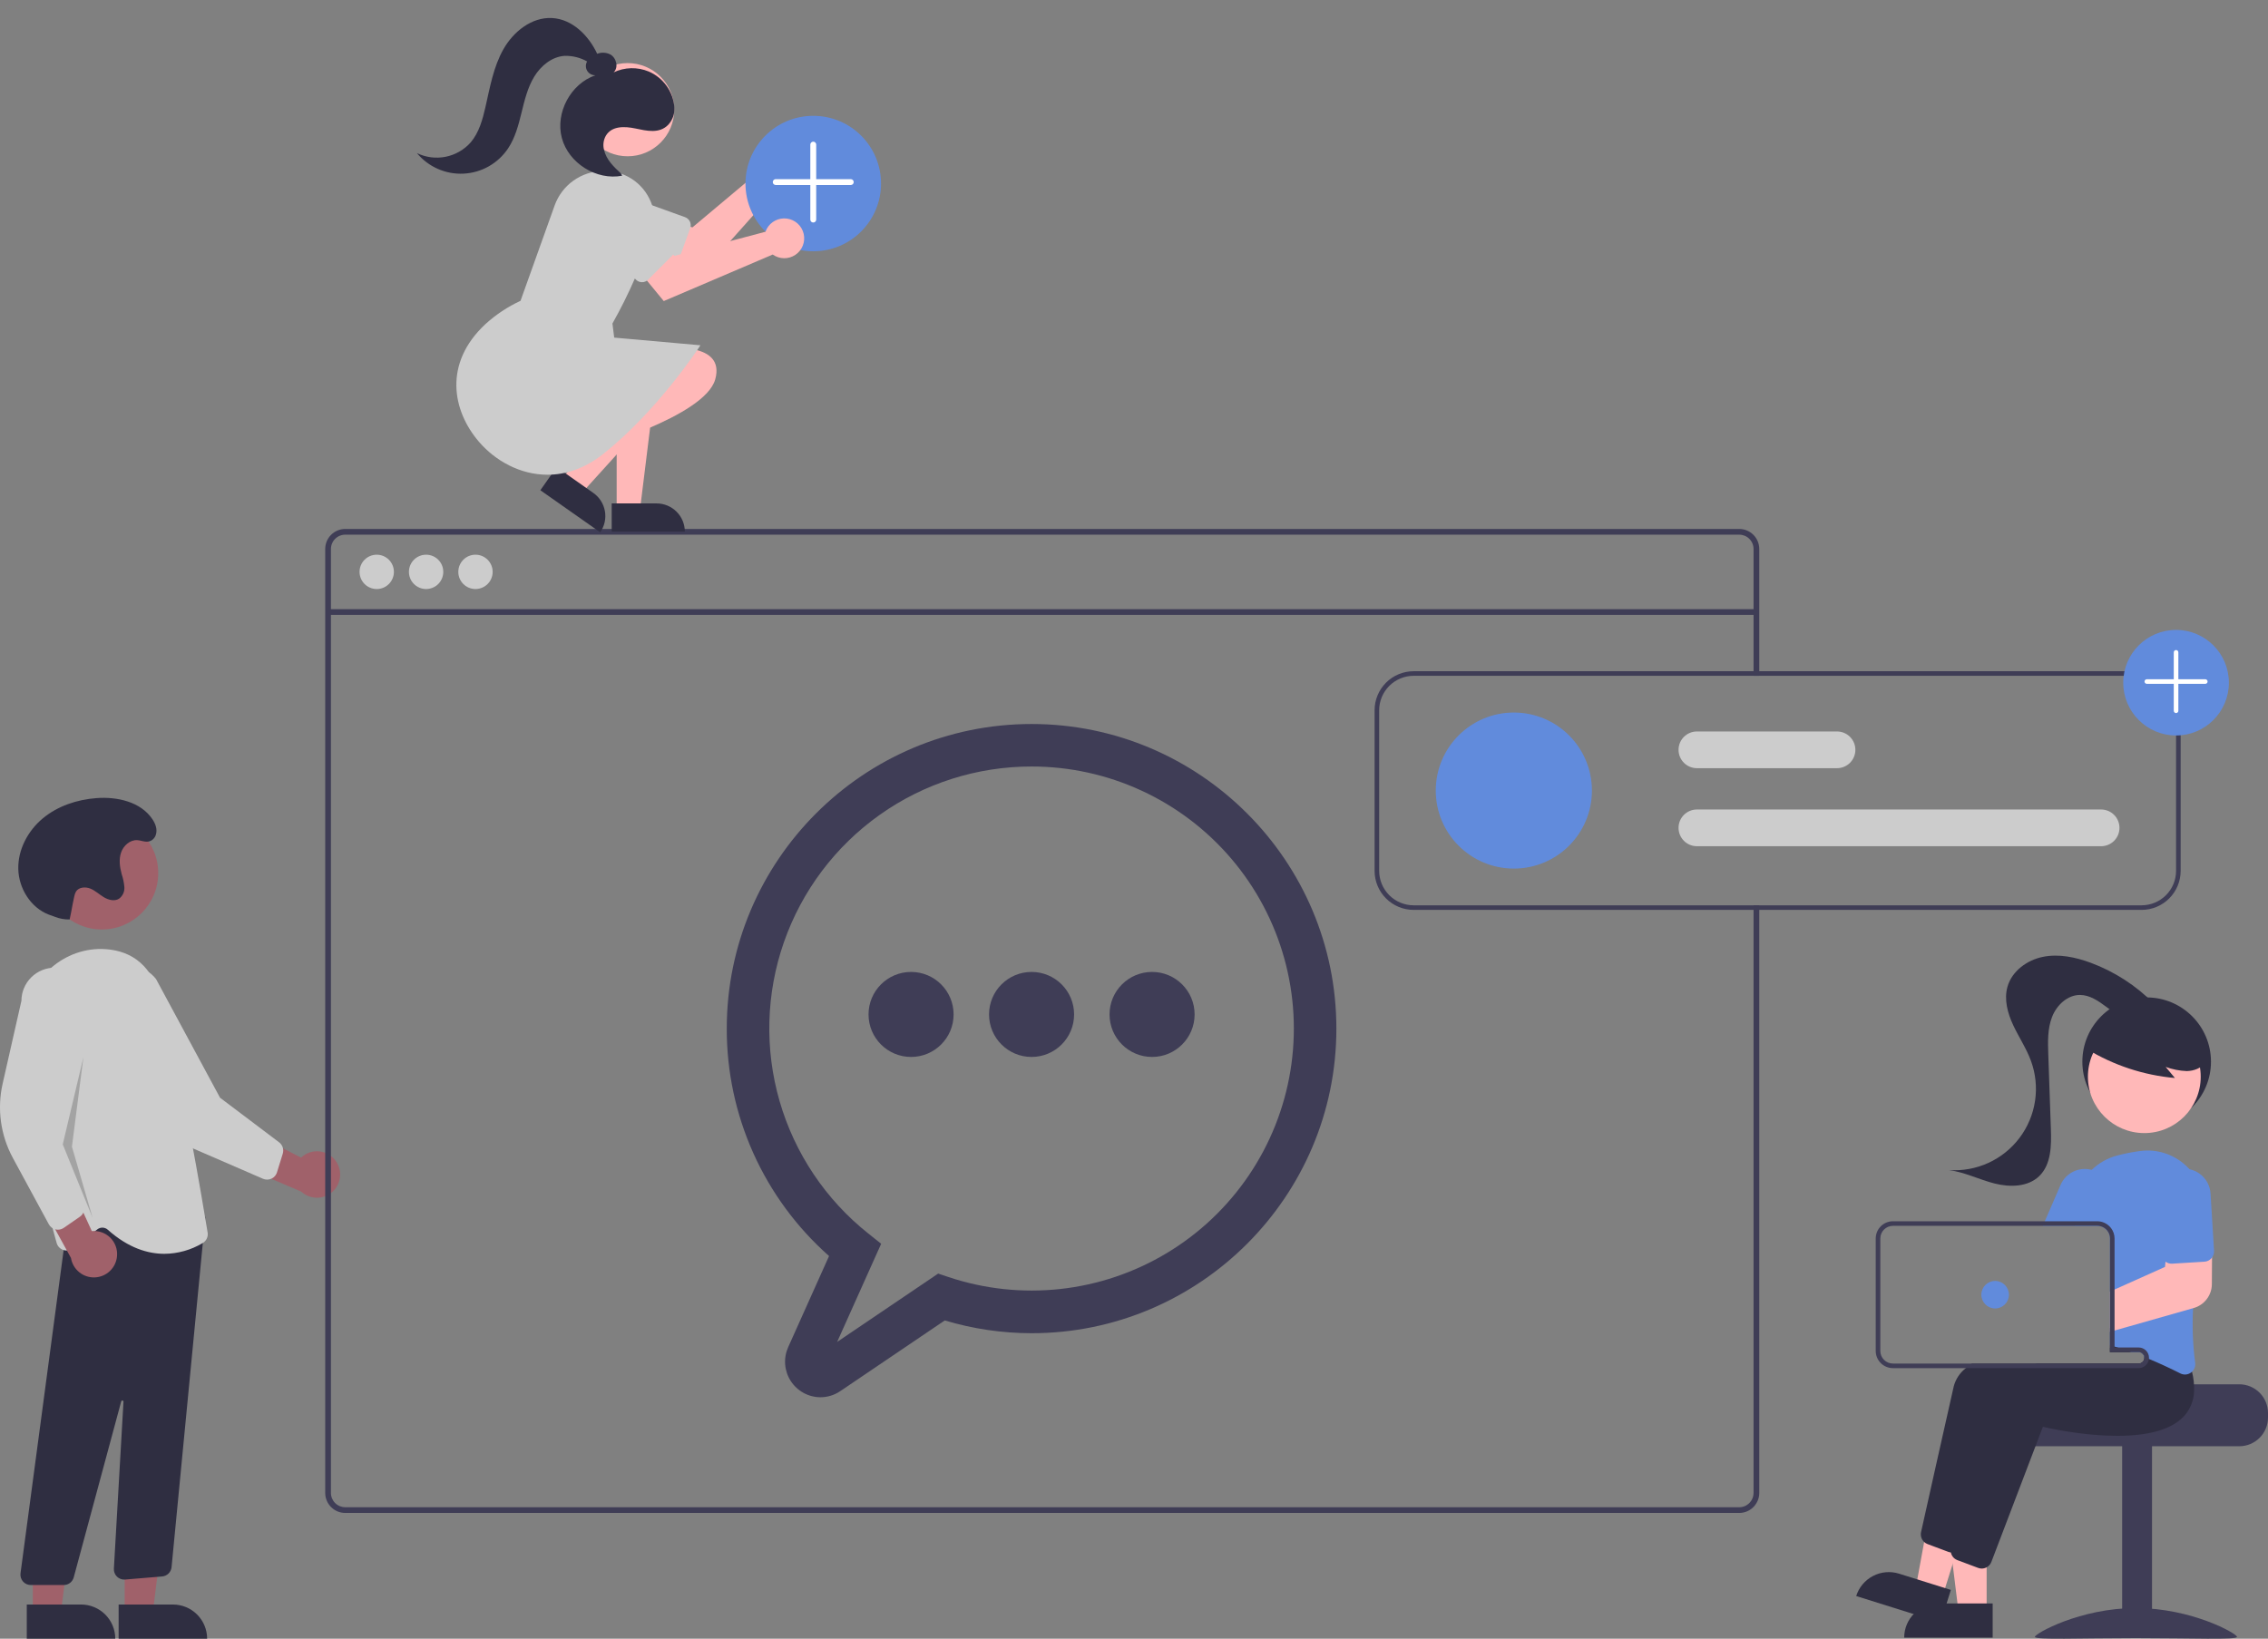 <svg width="631" height="456" viewBox="0 0 631 456" fill="none" xmlns="http://www.w3.org/2000/svg">
<rect x="0" y="0" width="631" height="456" fill="#808080" stroke="none"/>
<g clip-path="url(#clip0)">
<path d="M93.545 323.245C93.027 322.462 92.344 321.801 91.543 321.311C90.743 320.82 89.844 320.51 88.911 320.404C87.978 320.298 87.032 320.397 86.142 320.696C85.251 320.994 84.437 321.484 83.756 322.131L63.468 311.664L64.729 323.456L83.802 331.588C84.965 332.659 86.481 333.266 88.062 333.294C89.643 333.323 91.18 332.771 92.381 331.742C93.582 330.714 94.364 329.281 94.578 327.715C94.793 326.149 94.425 324.558 93.545 323.245H93.545Z" fill="#A0616A"/>
<path d="M75.514 327.992C75.147 328.16 74.749 328.249 74.345 328.254C73.941 328.258 73.541 328.177 73.17 328.017L53.898 319.661C47.309 316.805 41.982 311.654 38.908 305.165L28.776 283.79C28.029 282.83 27.478 281.732 27.155 280.558C26.832 279.385 26.744 278.16 26.895 276.953C27.046 275.745 27.434 274.58 28.036 273.522C28.639 272.465 29.444 271.537 30.405 270.791C31.367 270.044 32.466 269.495 33.64 269.174C34.814 268.852 36.04 268.766 37.248 268.918C38.455 269.071 39.621 269.46 40.678 270.064C41.735 270.667 42.663 271.473 43.408 272.434L61.217 305.46L77.661 317.876C78.132 318.233 78.481 318.726 78.663 319.288C78.844 319.85 78.848 320.455 78.675 321.019L77.061 326.23C76.888 326.789 76.548 327.281 76.087 327.642C75.911 327.781 75.718 327.898 75.514 327.992Z" fill="#CCCCCC"/>
<path d="M28.331 258.651C36.997 258.651 44.023 251.628 44.023 242.965C44.023 234.303 36.997 227.28 28.331 227.28C19.664 227.28 12.638 234.303 12.638 242.965C12.638 251.628 19.664 258.651 28.331 258.651Z" fill="#A0616A"/>
<path d="M34.687 448.73L42.52 448.729L46.246 418.53L34.685 418.53L34.687 448.73Z" fill="#A0616A"/>
<path d="M57.627 455.999L33.008 456L33.008 446.493L48.115 446.492C50.637 446.492 53.057 447.494 54.841 449.277C56.624 451.059 57.627 453.478 57.627 455.999L57.627 455.999Z" fill="#2F2E41"/>
<path d="M9.13 448.73L16.962 448.729L20.689 418.53L9.128 418.53L9.13 448.73Z" fill="#A0616A"/>
<path d="M32.07 455.999L7.451 456L7.451 446.493L22.558 446.492C25.08 446.492 27.5 447.494 29.283 449.277C31.067 451.059 32.069 453.478 32.07 455.999L32.07 455.999Z" fill="#2F2E41"/>
<path d="M6.394 440.086C6.124 439.777 5.923 439.415 5.805 439.023C5.687 438.631 5.653 438.219 5.707 437.813L19.422 335.003L53.495 340.787L57.132 338.606L47.728 436.153C47.65 436.811 47.347 437.423 46.87 437.884C46.393 438.345 45.772 438.628 45.111 438.684L34.794 439.544C34.383 439.578 33.971 439.524 33.583 439.385C33.196 439.246 32.843 439.025 32.548 438.738C32.253 438.451 32.023 438.104 31.875 437.72C31.726 437.337 31.661 436.926 31.684 436.515L34.355 390.06C34.36 389.981 34.335 389.903 34.286 389.841C34.237 389.779 34.166 389.738 34.088 389.725C34.01 389.713 33.93 389.729 33.863 389.772C33.797 389.815 33.749 389.881 33.728 389.957L20.513 438.941C20.348 439.55 19.986 440.089 19.485 440.473C18.983 440.857 18.369 441.066 17.737 441.067H8.558C8.148 441.067 7.743 440.979 7.37 440.81C6.997 440.641 6.664 440.394 6.394 440.086Z" fill="#2F2E41"/>
<path d="M29.991 342.199C29.6 341.845 29.098 341.639 28.57 341.617C28.043 341.595 27.525 341.759 27.106 342.079L20.294 347.375C19.923 347.664 19.487 347.858 19.024 347.939C18.561 348.02 18.085 347.987 17.638 347.841C17.191 347.696 16.786 347.443 16.46 347.105C16.133 346.767 15.895 346.354 15.765 345.902C12.424 334.205 4.854 304.762 6.719 284.04C7.776 272.294 17.924 263.367 29.34 264.116C37.145 264.636 42.28 269.136 44.601 277.492C50.302 298.006 56.568 335.635 57.766 342.971C57.86 343.54 57.78 344.124 57.537 344.647C57.293 345.17 56.897 345.607 56.4 345.901C53.177 347.835 49.495 348.871 45.736 348.901C41.187 348.901 35.733 347.318 29.991 342.199Z" fill="#CCCCCC"/>
<path d="M32.562 349.497C32.638 348.561 32.508 347.62 32.181 346.74C31.854 345.859 31.338 345.062 30.669 344.402C30.001 343.743 29.195 343.239 28.311 342.924C27.425 342.61 26.482 342.493 25.547 342.582L16.045 321.831L9.757 331.888L19.744 350.052C19.999 351.612 20.817 353.024 22.043 354.022C23.27 355.02 24.82 355.533 26.4 355.464C27.98 355.396 29.48 354.751 30.615 353.651C31.751 352.551 32.444 351.073 32.562 349.497Z" fill="#A0616A"/>
<path d="M15.444 342.109C15.051 342.015 14.682 341.84 14.362 341.594C14.041 341.348 13.776 341.038 13.584 340.683L3.578 322.221C0.157 315.909 -0.855 308.57 0.732 301.568L5.958 278.499C5.963 277.282 6.207 276.079 6.678 274.957C7.148 273.835 7.835 272.816 8.699 271.96C9.564 271.103 10.589 270.426 11.715 269.965C12.842 269.505 14.048 269.271 15.265 269.277C16.482 269.283 17.686 269.529 18.808 270C19.93 270.471 20.949 271.159 21.805 272.024C22.661 272.889 23.338 273.914 23.797 275.04C24.256 276.167 24.489 277.373 24.482 278.589L18.105 315.561L23.378 335.474C23.528 336.045 23.499 336.649 23.294 337.203C23.09 337.757 22.721 338.235 22.235 338.573L17.748 341.677C17.267 342.01 16.695 342.188 16.11 342.188C15.886 342.188 15.662 342.162 15.444 342.109Z" fill="#CCCCCC"/>
<path  opacity="0.2" d="M23.209 294.181L17.459 318.449L25.765 338.886L20.015 319.088L23.209 294.181Z" fill="black"/>
<path d="M19.375 255.864C17.979 255.89 16.592 255.639 15.294 255.126C14.723 254.905 14.13 254.725 13.559 254.504C8.524 252.56 5.206 247.199 5.087 241.804C4.969 236.41 7.764 231.173 11.914 227.723C16.065 224.272 21.441 222.5 26.824 222.091C32.622 221.649 39.151 223.119 42.391 227.946C43.254 229.23 43.857 230.789 43.346 232.34C43.193 232.809 42.919 233.228 42.553 233.558C41.106 234.844 39.664 233.877 38.188 233.791C36.161 233.674 34.34 235.314 33.685 237.236C33.031 239.158 33.319 241.273 33.847 243.233C34.25 244.412 34.504 245.637 34.603 246.88C34.646 247.503 34.529 248.126 34.263 248.691C33.997 249.256 33.591 249.744 33.083 250.108C31.816 250.873 30.153 250.43 28.885 249.666C27.617 248.902 26.522 247.839 25.153 247.277C23.783 246.715 21.944 246.839 21.147 248.086C20.893 248.54 20.722 249.035 20.64 249.548C19.926 252.801 20.09 252.61 19.375 255.864L19.375 255.864Z" fill="#2F2E41"/>
<path d="M483.884 147.192H96.053C94.576 147.193 93.159 147.78 92.115 148.824C91.07 149.868 90.483 151.284 90.481 152.76V415.442C90.483 416.919 91.07 418.334 92.115 419.378C93.159 420.423 94.576 421.01 96.053 421.011H483.884C484.69 421.011 485.486 420.836 486.217 420.499C486.948 420.161 487.598 419.669 488.12 419.057C488.164 419.009 488.205 418.957 488.242 418.903C488.574 418.497 488.843 418.043 489.04 417.556C489.321 416.887 489.464 416.168 489.462 415.442V251.921H487.871V415.442C487.872 416.219 487.643 416.979 487.213 417.626C486.831 418.196 486.312 418.661 485.705 418.98C485.142 419.271 484.518 419.422 483.884 419.421H96.053C94.998 419.419 93.986 419 93.24 418.254C92.493 417.508 92.073 416.497 92.072 415.442V152.761C92.073 151.706 92.493 150.694 93.24 149.948C93.986 149.203 94.998 148.783 96.053 148.782H483.884C484.94 148.782 485.954 149.201 486.701 149.947C487.449 150.693 487.869 151.705 487.871 152.761V188.058H489.462V152.761C489.46 151.283 488.872 149.867 487.826 148.822C486.78 147.778 485.362 147.192 483.884 147.192Z" fill="#3F3D56"/>
<path d="M488.662 169.514H91.275V171.106H488.662V169.514Z" fill="#3F3D56"/>
<path d="M104.813 163.91C107.452 163.91 109.591 161.772 109.591 159.134C109.591 156.496 107.452 154.358 104.813 154.358C102.174 154.358 100.035 156.496 100.035 159.134C100.035 161.772 102.174 163.91 104.813 163.91Z" fill="#CCCCCC"/>
<path d="M118.55 163.91C121.189 163.91 123.328 161.772 123.328 159.134C123.328 156.496 121.189 154.358 118.55 154.358C115.911 154.358 113.772 156.496 113.772 159.134C113.772 161.772 115.911 163.91 118.55 163.91Z" fill="#CCCCCC"/>
<path d="M132.287 163.91C134.926 163.91 137.066 161.772 137.066 159.134C137.066 156.496 134.926 154.358 132.287 154.358C129.648 154.358 127.509 156.496 127.509 159.134C127.509 161.772 129.648 163.91 132.287 163.91Z" fill="#CCCCCC"/>
<path d="M228.262 388.814C226.617 388.806 225 388.389 223.557 387.599C222.115 386.809 220.892 385.672 220 384.291C219.107 382.91 218.574 381.328 218.447 379.689C218.32 378.05 218.605 376.405 219.275 374.903L230.658 349.518C221.693 341.592 214.518 331.849 209.612 320.938C204.705 310.026 202.178 298.195 202.199 286.232C202.199 239.494 240.241 201.469 287.002 201.469C333.763 201.469 371.806 239.494 371.806 286.232C371.806 332.97 333.763 370.996 287.002 370.996C278.822 370.987 270.687 369.79 262.852 367.44L233.8 387.099C232.168 388.212 230.238 388.81 228.262 388.814ZM287.002 213.296C271.869 213.287 257.107 217.985 244.764 226.737C232.421 235.489 223.107 247.863 218.115 262.143C213.122 276.423 212.698 291.901 216.901 306.433C221.103 320.965 229.725 333.83 241.57 343.244L245.156 346.103L232.908 373.419L261.016 354.4L263.791 355.332C273.817 358.698 284.455 359.845 294.969 358.694C305.482 357.542 315.62 354.12 324.678 348.663C333.737 343.206 341.5 335.846 347.43 327.092C353.359 318.338 357.314 308.4 359.019 297.967C360.724 287.533 360.138 276.854 357.304 266.669C354.469 256.485 349.453 247.038 342.602 238.983C335.752 230.929 327.231 224.46 317.63 220.025C308.03 215.589 297.579 213.293 287.002 213.296Z" fill="#3F3D56"/>
<path d="M287.002 294.117C293.538 294.117 298.835 288.822 298.835 282.29C298.835 275.758 293.538 270.462 287.002 270.462C280.467 270.462 275.169 275.758 275.169 282.29C275.169 288.822 280.467 294.117 287.002 294.117Z" fill="#3F3D56"/>
<path d="M253.475 294.117C260.011 294.117 265.309 288.822 265.309 282.29C265.309 275.758 260.011 270.462 253.475 270.462C246.94 270.462 241.642 275.758 241.642 282.29C241.642 288.822 246.94 294.117 253.475 294.117Z" fill="#3F3D56"/>
<path d="M320.529 294.117C327.064 294.117 332.362 288.822 332.362 282.29C332.362 275.758 327.064 270.462 320.529 270.462C313.994 270.462 308.696 275.758 308.696 282.29C308.696 288.822 313.994 294.117 320.529 294.117Z" fill="#3F3D56"/>
<path d="M584.566 235.477H472.114C470.758 235.477 469.458 234.939 468.499 233.981C467.541 233.023 467.002 231.723 467.002 230.368C467.002 229.013 467.541 227.714 468.499 226.755C469.458 225.797 470.758 225.259 472.114 225.259H584.566C585.921 225.259 587.221 225.797 588.18 226.755C589.139 227.714 589.677 229.013 589.677 230.368C589.677 231.723 589.139 233.023 588.18 233.981C587.221 234.939 585.921 235.477 584.566 235.477Z" fill="#CCCCCC"/>
<path d="M511.089 213.764H472.114C470.758 213.764 469.458 213.225 468.499 212.267C467.541 211.309 467.002 210.01 467.002 208.655C467.002 207.3 467.541 206 468.499 205.042C469.458 204.084 470.758 203.546 472.114 203.546H511.089C512.444 203.546 513.744 204.084 514.703 205.042C515.661 206 516.2 207.3 516.2 208.655C516.2 210.01 515.661 211.309 514.703 212.267C513.744 213.225 512.444 213.764 511.089 213.764Z" fill="#CCCCCC"/>
<path d="M421.18 241.703C433.178 241.703 442.904 231.981 442.904 219.989C442.904 207.997 433.178 198.276 421.18 198.276C409.183 198.276 399.457 207.997 399.457 219.989C399.457 231.981 409.183 241.703 421.18 241.703Z" fill="#618BDC"/>
<path d="M595.837 186.78H393.296C390.417 186.784 387.656 187.929 385.62 189.965C383.584 192 382.439 194.759 382.435 197.637V242.341C382.439 245.219 383.584 247.978 385.62 250.013C387.656 252.049 390.417 253.194 393.296 253.198H595.837C598.717 253.194 601.477 252.049 603.513 250.013C605.549 247.978 606.695 245.219 606.699 242.341V197.637C606.695 194.759 605.549 192 603.513 189.965C601.477 187.929 598.717 186.784 595.837 186.78ZM605.421 242.341C605.418 244.881 604.408 247.316 602.611 249.111C600.814 250.907 598.378 251.917 595.837 251.921H393.296C390.755 251.917 388.32 250.907 386.523 249.111C384.726 247.316 383.715 244.881 383.712 242.341V197.637C383.715 195.097 384.726 192.663 386.523 190.867C388.32 189.071 390.755 188.061 393.296 188.058H595.837C598.378 188.061 600.814 189.071 602.611 190.867C604.408 192.663 605.418 195.097 605.421 197.637V242.341Z" fill="#3F3D56"/>
<path d="M605.421 204.662C613.537 204.662 620.117 198.086 620.117 189.973C620.117 181.861 613.537 175.285 605.421 175.285C597.305 175.285 590.726 181.861 590.726 189.973C590.726 198.086 597.305 204.662 605.421 204.662Z" fill="#618BDC"/>
<path d="M604.97 198.234C604.91 198.175 604.863 198.104 604.831 198.027C604.799 197.949 604.782 197.866 604.783 197.783V181.526C604.783 181.356 604.85 181.194 604.97 181.074C605.089 180.954 605.252 180.887 605.421 180.887C605.591 180.887 605.753 180.954 605.873 181.074C605.993 181.194 606.06 181.356 606.06 181.526V197.783C606.06 197.909 606.023 198.032 605.953 198.137C605.882 198.242 605.783 198.324 605.666 198.372C605.549 198.421 605.421 198.433 605.297 198.409C605.173 198.384 605.059 198.323 604.97 198.234Z" fill="white"/>
<path d="M596.837 190.106C596.748 190.016 596.687 189.903 596.663 189.779C596.638 189.655 596.651 189.526 596.699 189.41C596.747 189.293 596.829 189.193 596.934 189.123C597.039 189.053 597.163 189.016 597.289 189.016H613.554C613.723 189.016 613.886 189.083 614.006 189.203C614.125 189.322 614.193 189.485 614.193 189.654C614.193 189.823 614.125 189.986 614.006 190.106C613.886 190.225 613.723 190.293 613.554 190.293H597.289C597.205 190.293 597.122 190.276 597.045 190.244C596.967 190.212 596.897 190.165 596.837 190.106Z" fill="white"/>
<path d="M623.013 385.207H592.338C592.338 386.088 560.724 386.803 560.724 386.803C560.228 387.177 559.776 387.605 559.376 388.081C558.175 389.512 557.519 391.322 557.523 393.19V394.467C557.524 396.584 558.365 398.614 559.863 400.111C561.361 401.608 563.392 402.449 565.51 402.45H623.013C625.131 402.448 627.161 401.606 628.659 400.11C630.156 398.613 630.998 396.584 631 394.467V393.19C630.997 391.073 630.155 389.045 628.658 387.548C627.16 386.052 625.131 385.21 623.013 385.207Z" fill="#3F3D56"/>
<path d="M598.731 402.133H590.425V455.778H598.731V402.133Z" fill="#3F3D56"/>
<path d="M622.371 455.486C622.371 456.383 609.785 455.833 594.258 455.833C578.732 455.833 566.145 456.383 566.145 455.486C566.145 454.589 578.732 447.476 594.258 447.476C609.785 447.476 622.371 454.589 622.371 455.486Z" fill="#3F3D56"/>
<path d="M597.243 313.318C607.123 313.318 615.133 305.312 615.133 295.436C615.133 285.56 607.123 277.554 597.243 277.554C587.362 277.554 579.353 285.56 579.353 295.436C579.353 305.312 587.362 313.318 597.243 313.318Z" fill="#2F2E41"/>
<path d="M552.722 448.43L544.889 448.43L541.162 418.23L552.723 418.231L552.722 448.43Z" fill="#FFB8B8"/>
<path d="M539.293 446.193H554.4V455.7H529.782C529.782 453.179 530.784 450.76 532.568 448.977C534.351 447.195 536.771 446.193 539.293 446.193Z" fill="#2F2E41"/>
<path d="M540.494 444.06L533.021 441.716L538.51 411.786L549.541 415.246L540.494 444.06Z" fill="#FFB8B8"/>
<path d="M528.352 437.907L542.766 442.428L539.918 451.499L516.429 444.132C517.184 441.726 518.865 439.719 521.101 438.551C523.337 437.384 525.945 437.152 528.352 437.907Z" fill="#2F2E41"/>
<path d="M602.035 379.972C601.854 378.45 601.529 376.949 601.064 375.489L599.601 373.65L595.793 368.873L595.627 368.879C595.345 368.892 594.176 368.956 592.368 369.096H592.349C591.231 369.185 589.863 369.3 588.311 369.447C587.902 369.492 587.474 369.53 587.033 369.575V376.242H595.019C595.408 376.243 595.782 376.384 596.074 376.64C596.365 376.897 596.554 377.25 596.604 377.635C596.61 377.705 596.617 377.769 596.617 377.839C596.617 378.262 596.448 378.668 596.149 378.968C595.849 379.267 595.443 379.435 595.019 379.435H548.633C548.042 379.828 547.474 380.254 546.933 380.713C545.299 381.977 544.122 383.739 543.579 385.732C540.87 397.636 535.931 419.835 534.474 426.356C534.369 426.847 534.393 427.357 534.544 427.836C534.695 428.316 534.968 428.747 535.337 429.089C535.609 429.342 535.928 429.54 536.276 429.67L542.039 431.829C542.276 431.916 542.523 431.974 542.774 432.001C542.806 432.001 542.831 432.008 542.864 432.008C542.923 432.013 542.983 432.015 543.042 432.014C543.625 432.012 544.194 431.834 544.673 431.503C545.153 431.173 545.522 430.705 545.732 430.162L550.282 418.232L557.291 399.84L560.064 392.566C563.277 393.319 590.24 399.284 599.268 389.673C600.159 388.726 600.862 387.618 601.339 386.409C602.098 384.354 602.338 382.142 602.035 379.972Z" fill="#2F2E41"/>
<path d="M609.855 381.709C609.715 381.141 609.555 380.553 609.37 379.959L604.099 373.343L603.933 373.349C603.6 373.368 602.022 373.451 599.601 373.649C596.853 373.879 593.013 374.25 588.7 374.831C588.573 374.844 588.439 374.863 588.311 374.882C587.889 374.939 587.461 374.997 587.033 375.061V376.242H595.02C595.408 376.243 595.782 376.384 596.074 376.64C596.365 376.897 596.554 377.25 596.604 377.635C596.61 377.705 596.617 377.769 596.617 377.839C596.617 378.262 596.448 378.668 596.149 378.968C595.849 379.267 595.443 379.435 595.02 379.435H566.791C565.558 379.838 564.37 380.259 563.233 380.713C557.265 383.076 552.799 386.173 551.885 390.203C551.578 391.557 551.24 393.045 550.882 394.628C549.553 400.517 547.937 407.727 546.474 414.279V414.286C546.173 415.639 545.873 416.955 545.585 418.232C544.365 423.724 543.33 428.38 542.78 430.826C542.768 430.896 542.755 430.96 542.742 431.03V431.043C542.678 431.538 542.74 432.041 542.921 432.506L542.927 432.512V432.518C543.103 432.964 543.389 433.357 543.758 433.662C544.005 433.865 544.283 434.027 544.582 434.141L550.346 436.299C550.666 436.419 551.006 436.482 551.349 436.484C551.829 436.485 552.301 436.365 552.722 436.133C553.326 435.806 553.793 435.274 554.038 434.632L566.446 402.088L568.37 397.036C571.583 397.79 598.546 403.748 607.574 394.143C609.358 392.213 610.376 389.7 610.437 387.073C610.5 385.267 610.304 383.46 609.855 381.709Z" fill="#2F2E41"/>
<path d="M609.146 325.369C609.044 325.248 608.935 325.126 608.82 325.011C607.119 323.223 605.017 321.863 602.688 321.043C600.36 320.222 597.869 319.965 595.422 320.292C593.287 320.572 591.172 320.988 589.09 321.537C586.401 322.228 583.939 323.608 581.947 325.541C580.395 327.045 579.173 328.855 578.358 330.856C577.543 332.857 577.153 335.005 577.212 337.164C577.238 338.039 577.244 338.933 577.232 339.84C577.232 340.262 577.225 340.69 577.219 341.118H583.519C583.792 341.117 584.064 341.149 584.33 341.213C585.099 341.397 585.784 341.834 586.274 342.454C586.764 343.073 587.031 343.84 587.033 344.63V374.339C587.461 374.46 587.889 374.582 588.311 374.71C588.445 374.754 588.573 374.793 588.7 374.831C588.847 374.876 588.994 374.92 589.135 374.965C590.432 375.367 591.699 375.793 592.936 376.242H595.019C595.408 376.243 595.782 376.384 596.074 376.64C596.365 376.896 596.554 377.25 596.604 377.634C597.039 377.807 597.46 377.979 597.875 378.152C599.351 378.765 600.751 379.378 602.035 379.972C603.766 380.764 605.306 381.517 606.597 382.175C607.003 382.382 607.451 382.491 607.907 382.494C608.505 382.492 609.087 382.3 609.568 381.945C609.668 381.872 609.764 381.793 609.855 381.709C610.197 381.388 610.456 380.989 610.608 380.546C610.761 380.104 610.803 379.63 610.731 379.167C610.071 374.151 609.879 369.084 610.156 364.032C610.334 359.785 610.718 355.429 611.216 351.221C611.485 348.941 611.785 346.705 612.098 344.553C612.399 342.497 612.718 340.524 613.031 338.659C613.442 336.294 613.305 333.867 612.632 331.563C611.958 329.259 610.766 327.141 609.146 325.369Z" fill="#618BDC"/>
<path d="M582.956 325.893C582.629 325.752 582.291 325.635 581.947 325.541C580.244 325.083 578.433 325.252 576.845 326.018C575.257 326.783 573.997 328.095 573.296 329.712L568.906 339.84L568.357 341.118H583.519C583.792 341.117 584.064 341.149 584.33 341.213L584.841 340.032L586.783 335.549C587.555 333.761 587.585 331.74 586.868 329.93C586.15 328.119 584.744 326.667 582.956 325.893Z" fill="#618BDC"/>
<path d="M596.589 315.305C605.256 315.305 612.282 308.283 612.282 299.62C612.282 290.957 605.256 283.934 596.589 283.934C587.922 283.934 580.896 290.957 580.896 299.62C580.896 308.283 587.922 315.305 596.589 315.305Z" fill="#FFB8B8"/>
<path d="M580.613 291.913C588.047 296.449 596.427 299.209 605.101 299.978L602.52 296.887C604.399 297.581 606.377 297.974 608.379 298.05C610.379 298.019 612.475 297.249 613.61 295.603C614.116 294.784 614.417 293.856 614.487 292.896C614.556 291.937 614.392 290.974 614.01 290.092C613.223 288.331 611.998 286.801 610.453 285.647C607.713 283.481 604.48 282.026 601.042 281.411C597.603 280.797 594.066 281.043 590.746 282.126C588.468 282.807 586.428 284.114 584.859 285.9C583.372 287.734 580.508 289.369 581.269 291.604L580.613 291.913Z" fill="#2F2E41"/>
<path d="M599.227 279.255C594.278 274.238 588.288 270.367 581.68 267.913C577.439 266.343 572.822 265.372 568.387 266.264C563.953 267.156 559.759 270.223 558.522 274.572C557.51 278.128 558.555 281.956 560.125 285.304C561.695 288.652 563.791 291.756 565.06 295.228C566.356 298.771 566.745 302.582 566.194 306.314C565.642 310.045 564.167 313.58 561.902 316.598C559.636 319.615 556.653 322.019 553.223 323.592C549.792 325.164 546.023 325.856 542.258 325.603C546.615 326.187 550.631 328.234 554.89 329.323C559.149 330.412 564.175 330.338 567.34 327.289C570.689 324.062 570.756 318.816 570.594 314.17C570.353 307.263 570.112 300.356 569.872 293.449C569.749 289.927 569.644 286.292 570.915 283.004C572.186 279.717 575.206 276.838 578.732 276.868C581.405 276.89 583.77 278.508 585.913 280.104C588.056 281.7 590.324 283.403 592.986 283.64C595.648 283.877 598.687 281.908 598.488 279.245L599.227 279.255Z" fill="#2F2E41"/>
<path d="M612.098 344.554L603.14 344.796L602.489 351.087L602.342 352.543L588.311 358.84L587.033 359.414V370.61L588.311 370.246L592.349 369.096H592.368L610.156 364.032L610.36 363.974C611.797 363.559 613.062 362.692 613.967 361.501C614.872 360.311 615.368 358.86 615.382 357.364L615.427 349.937L615.465 344.464L612.098 344.554Z" fill="#FFB8B8"/>
<path d="M615.012 332.113C614.892 330.169 614.005 328.351 612.545 327.061C611.085 325.77 609.172 325.112 607.226 325.232C605.281 325.351 603.463 326.238 602.172 327.697C600.881 329.157 600.222 331.069 600.342 333.013L601.319 348.954C601.346 349.373 601.464 349.782 601.666 350.15C601.868 350.519 602.149 350.839 602.488 351.087C603.029 351.489 603.695 351.686 604.367 351.642L611.216 351.221L613.293 351.093C613.671 351.074 614.042 350.979 614.382 350.814C614.723 350.648 615.026 350.415 615.274 350.129C615.329 350.068 615.38 350.004 615.427 349.937C615.833 349.394 616.032 348.724 615.989 348.047L615.012 332.113Z" fill="#618BDC"/>
<path d="M589.135 374.965H588.311V374.882C587.889 374.94 587.461 374.997 587.033 375.061V376.242H592.936C591.697 375.795 590.43 375.37 589.135 374.965ZM589.135 374.965H588.311V374.882C587.889 374.94 587.461 374.997 587.033 375.061V376.242H592.936C591.697 375.795 590.43 375.37 589.135 374.965ZM595.019 374.965H588.311V344.63C588.308 343.592 587.969 342.582 587.343 341.753C586.718 340.923 585.84 340.32 584.841 340.032C584.412 339.903 583.967 339.838 583.519 339.84H526.654C525.383 339.842 524.166 340.347 523.267 341.245C522.369 342.143 521.863 343.36 521.862 344.63V375.923C521.862 377.193 522.367 378.411 523.266 379.309C524.165 380.208 525.383 380.712 526.654 380.713H595.019C595.727 380.712 596.41 380.45 596.937 379.977C597.463 379.505 597.798 378.855 597.875 378.152C597.888 378.048 597.895 377.944 597.895 377.839C597.894 377.077 597.59 376.347 597.051 375.808C596.512 375.269 595.782 374.966 595.019 374.965ZM596.617 377.839C596.617 378.262 596.448 378.668 596.149 378.968C595.849 379.267 595.443 379.435 595.019 379.435H526.654C525.722 379.435 524.829 379.065 524.17 378.406C523.511 377.747 523.14 376.854 523.14 375.923V344.63C523.14 343.699 523.511 342.806 524.17 342.147C524.829 341.488 525.722 341.118 526.654 341.118H583.519C583.792 341.117 584.065 341.149 584.33 341.213C585.099 341.397 585.784 341.834 586.274 342.454C586.764 343.073 587.031 343.84 587.033 344.63V376.242H595.019C595.408 376.243 595.782 376.384 596.074 376.64C596.365 376.897 596.554 377.25 596.604 377.635C596.61 377.705 596.617 377.769 596.617 377.839ZM589.135 374.965H588.311V374.882C587.889 374.94 587.461 374.997 587.033 375.061V376.242H592.936C591.697 375.795 590.43 375.37 589.135 374.965Z" fill="#3F3D56"/>
<path d="M555.084 364.109C557.202 364.109 558.918 362.394 558.918 360.277C558.918 358.161 557.202 356.446 555.084 356.446C552.967 356.446 551.251 358.161 551.251 360.277C551.251 362.394 552.967 364.109 555.084 364.109Z" fill="#618BDC"/>
<path d="M212.671 45.578C212.656 45.87 212.665 46.162 212.697 46.452L192.633 63.283L186.65 61.118L182.2 69.716L195.282 75.94L217.216 51.337C218.324 51.538 219.466 51.397 220.492 50.933C221.517 50.469 222.377 49.704 222.957 48.74C223.537 47.775 223.809 46.657 223.738 45.535C223.666 44.412 223.255 43.337 222.558 42.454C221.861 41.57 220.911 40.92 219.835 40.589C218.759 40.258 217.608 40.263 216.534 40.602C215.461 40.941 214.517 41.599 213.826 42.488C213.136 43.377 212.733 44.454 212.67 45.578L212.671 45.578Z" fill="#FFB8B8"/>
<path d="M185.762 73.84L166.387 66.85C164.608 66.208 163.157 64.887 162.354 63.176C161.55 61.465 161.459 59.505 162.101 57.727C162.743 55.949 164.065 54.499 165.777 53.696C167.489 52.892 169.45 52.801 171.228 53.443L190.603 60.433C190.897 60.539 191.167 60.702 191.397 60.912C191.628 61.122 191.815 61.375 191.948 61.658C192.08 61.94 192.156 62.246 192.17 62.557C192.185 62.869 192.138 63.18 192.032 63.474L188.804 72.412C188.589 73.004 188.149 73.487 187.578 73.755C187.008 74.022 186.355 74.053 185.762 73.84V73.84Z" fill="#CCCCCC"/>
<path d="M171.572 141.937L178.047 141.936L181.127 116.972L171.571 116.973L171.572 141.937Z" fill="#FFB8B8"/>
<path d="M190.535 147.946L170.185 147.946L170.184 140.088L182.672 140.087C184.757 140.087 186.757 140.915 188.232 142.389C189.706 143.862 190.535 145.861 190.535 147.946L190.535 147.946Z" fill="#2F2E41"/>
<path d="M155.569 134.576L160.866 138.298L177.752 119.649L169.935 114.155L155.569 134.576Z" fill="#FFB8B8"/>
<path d="M166.985 148.117L150.337 136.417L154.86 129.988L165.075 137.168C166.781 138.366 167.94 140.193 168.299 142.247C168.657 144.3 168.184 146.412 166.985 148.117L166.985 148.117Z" fill="#2F2E41"/>
<path d="M185.741 96.967C185.741 96.967 201.9 95.062 198.999 105.543C196.099 116.023 163.781 125.075 163.781 125.075L185.741 96.967Z" fill="#FFB8B8"/>
<path d="M174.618 43.489C181.783 43.489 187.591 37.683 187.591 30.523C187.591 23.361 181.783 17.556 174.618 17.556C167.454 17.556 161.646 23.361 161.646 30.523C161.646 37.683 167.454 43.489 174.618 43.489Z" fill="#FFB8B8"/>
<path d="M133.249 122.929C125.868 114.338 123.285 101.153 135.056 90.187C137.964 87.545 141.255 85.36 144.819 83.707L154.306 57.187C155.292 54.418 157.099 52.015 159.486 50.299C161.873 48.582 164.727 47.634 167.667 47.581C170.522 47.458 173.345 48.221 175.748 49.766C178.151 51.311 180.017 53.562 181.089 56.209C182.248 58.902 182.38 61.926 181.462 64.71C178.637 73.501 174.929 81.983 170.392 90.026L170.882 93.948L194.863 96.079L194.639 96.442C194.522 96.632 182.786 114.505 167.772 126.369C162.638 130.425 157.33 132.106 152.32 132.105C144.722 132.105 137.812 128.239 133.249 122.929Z" fill="#CCCCCC"/>
<path d="M130.986 39.59C133.281 36.857 134.265 33.282 135.057 29.802C136.31 24.297 137.28 18.604 140.064 13.691C142.847 8.778 147.963 4.707 153.603 5.017C159.211 5.325 163.745 9.835 166.152 14.966C166.734 14.739 167.358 14.638 167.983 14.668C168.607 14.698 169.218 14.859 169.777 15.14C171.511 16.09 172.16 18.788 170.716 20.139C172.235 19.417 173.888 19.021 175.57 18.98C177.251 18.938 178.922 19.25 180.475 19.896C182.472 20.746 184.195 22.13 185.456 23.895C186.717 25.66 187.466 27.739 187.621 29.902C187.681 30.78 187.561 31.662 187.266 32.491C186.972 33.321 186.511 34.081 185.911 34.725C183.422 37.286 179.902 36.403 176.772 35.751C173.815 35.134 170.214 34.968 168.549 37.784C167.892 38.957 167.709 40.336 168.035 41.64C168.673 44.451 170.755 46.408 172.775 48.282L173.105 48.895C165.974 50.285 158.186 45.417 156.315 38.4C154.445 31.383 158.776 23.287 165.654 20.946C165.196 20.96 164.743 20.852 164.341 20.632C163.939 20.413 163.603 20.09 163.368 19.698C163.132 19.305 163.006 18.857 163.002 18.399C162.998 17.941 163.116 17.491 163.345 17.094C161.441 16.028 159.286 15.491 157.105 15.538C153.552 15.771 150.477 18.298 148.629 21.34C146.78 24.381 145.942 27.911 145.094 31.367C144.246 34.823 143.328 38.346 141.351 41.305C139.982 43.355 138.152 45.057 136.008 46.275C133.864 47.492 131.465 48.192 129.002 48.318C126.54 48.445 124.081 47.994 121.824 47.002C119.567 46.01 117.572 44.504 116 42.605C118.484 43.809 121.295 44.166 124.001 43.622C126.708 43.077 129.161 41.661 130.986 39.59Z" fill="#2F2E41"/>
<path d="M226.264 69.926C236.678 69.926 245.12 61.488 245.12 51.079C245.12 40.67 236.678 32.232 226.264 32.232C215.85 32.232 207.408 40.67 207.408 51.079C207.408 61.488 215.85 69.926 226.264 69.926Z" fill="#618BDC"/>
<path d="M215.249 51.248C215.135 51.134 215.057 50.988 215.025 50.829C214.993 50.67 215.01 50.505 215.072 50.355C215.134 50.206 215.239 50.078 215.374 49.988C215.508 49.898 215.667 49.85 215.829 49.85H236.698C236.916 49.85 237.124 49.936 237.278 50.09C237.432 50.243 237.518 50.452 237.518 50.669C237.518 50.886 237.432 51.095 237.278 51.248C237.124 51.402 236.916 51.488 236.698 51.488H215.829C215.721 51.489 215.615 51.467 215.515 51.426C215.416 51.385 215.325 51.325 215.249 51.248Z" fill="white"/>
<path d="M225.684 61.678C225.608 61.602 225.547 61.512 225.506 61.413C225.465 61.313 225.444 61.206 225.444 61.099V40.239C225.444 40.022 225.53 39.814 225.684 39.66C225.838 39.506 226.046 39.42 226.264 39.42C226.481 39.42 226.69 39.506 226.843 39.66C226.997 39.814 227.083 40.022 227.083 40.239V61.099C227.083 61.261 227.035 61.419 226.945 61.554C226.855 61.689 226.727 61.794 226.577 61.856C226.428 61.918 226.263 61.934 226.104 61.903C225.945 61.871 225.799 61.793 225.684 61.678H225.684Z" fill="white"/>
<path d="M213.32 63.685C213.184 63.943 213.067 64.212 212.972 64.488L187.654 71.199L183.159 66.697L175.475 72.589L184.67 83.78L214.986 70.829C215.903 71.482 216.997 71.839 218.123 71.855C219.248 71.871 220.352 71.544 221.287 70.917C222.222 70.29 222.944 69.394 223.357 68.347C223.77 67.301 223.854 66.153 223.599 65.058C223.343 63.962 222.76 62.97 221.927 62.213C221.094 61.457 220.05 60.972 218.934 60.823C217.818 60.674 216.683 60.868 215.681 61.379C214.678 61.89 213.855 62.695 213.321 63.685L213.32 63.685Z" fill="#FFB8B8"/>
<path d="M176.945 77.836L162.38 63.277C161.716 62.616 161.189 61.83 160.829 60.965C160.469 60.1 160.284 59.172 160.283 58.235C160.282 57.298 160.466 56.371 160.824 55.505C161.183 54.639 161.708 53.852 162.371 53.19C163.034 52.527 163.821 52.002 164.687 51.644C165.553 51.286 166.482 51.102 167.419 51.102C168.356 51.103 169.284 51.289 170.15 51.648C171.016 52.008 171.802 52.535 172.463 53.199L187.029 67.757C187.249 67.977 187.424 68.239 187.544 68.528C187.663 68.816 187.725 69.124 187.725 69.436C187.725 69.748 187.663 70.057 187.544 70.346C187.424 70.634 187.249 70.896 187.029 71.116L180.306 77.836C179.86 78.28 179.256 78.53 178.626 78.53C177.996 78.53 177.391 78.28 176.945 77.836V77.836Z" fill="#CCCCCC"/>
</g>
<defs>
<clipPath id="clip0">
<rect width="631" height="456" fill="white"/>
</clipPath>
</defs>
</svg>
